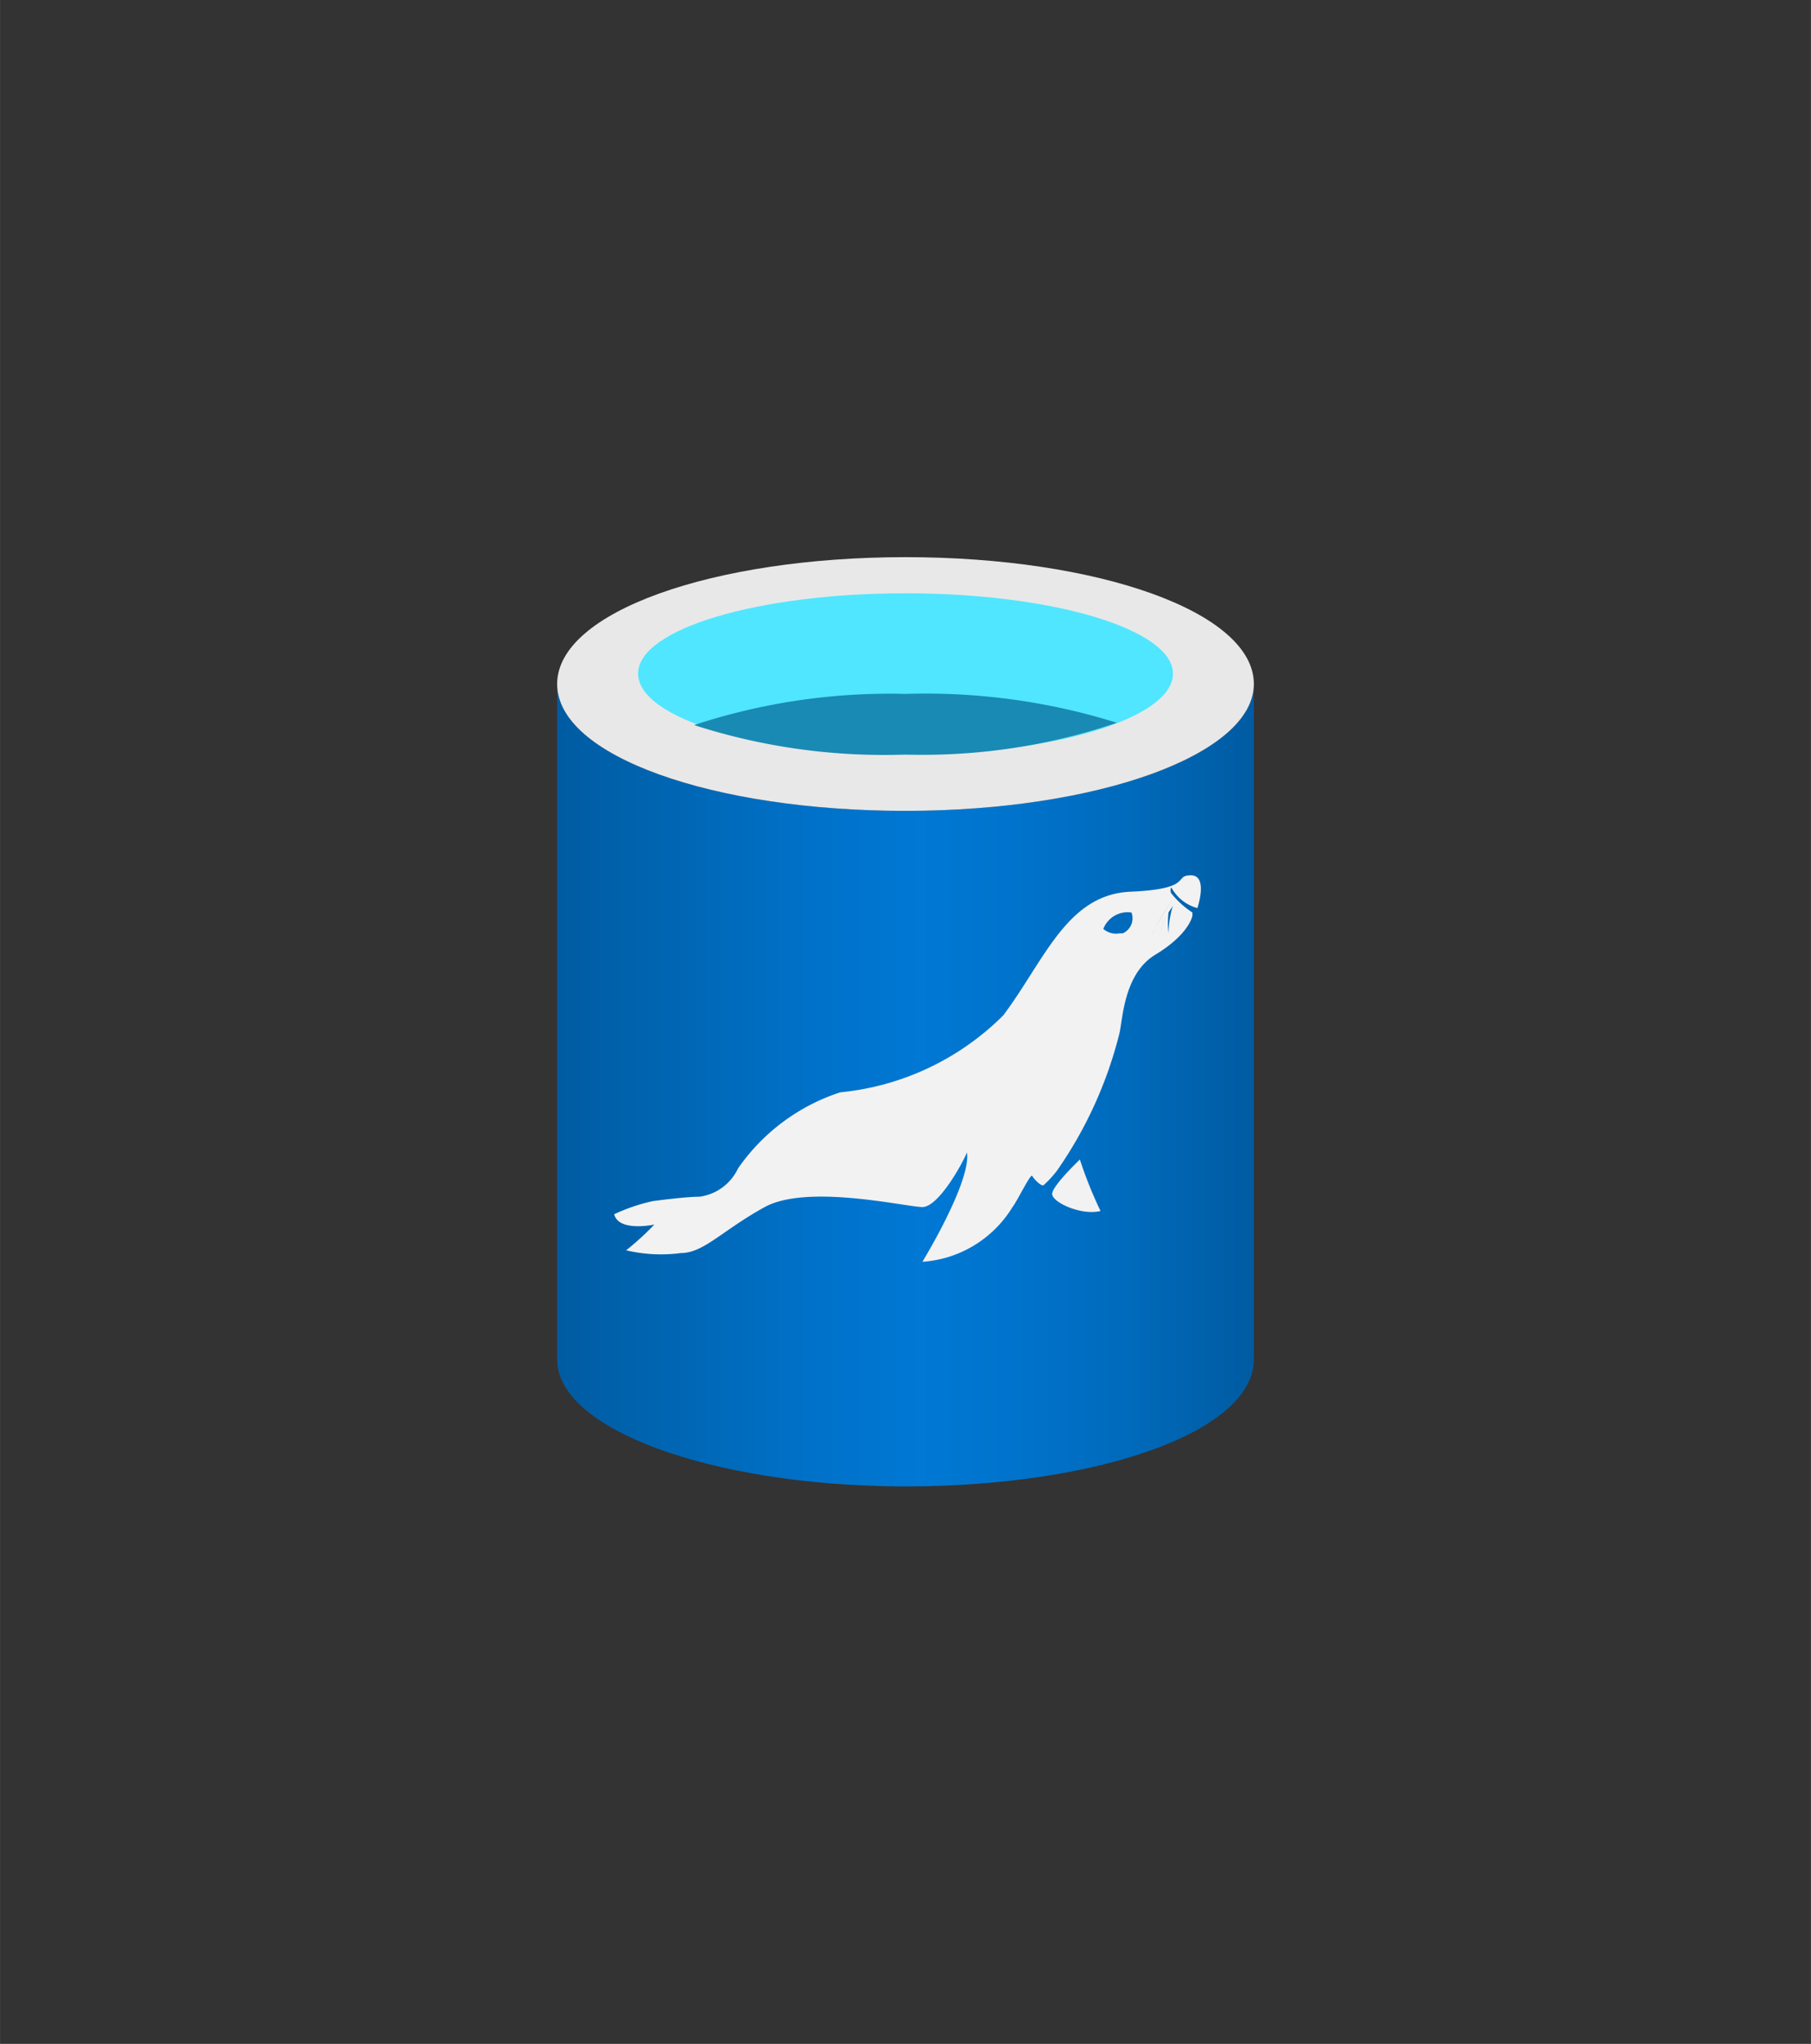 <?xml version="1.0" encoding="UTF-8" standalone="no"?>
<!DOCTYPE svg PUBLIC "-//W3C//DTD SVG 1.1//EN" "http://www.w3.org/Graphics/SVG/1.1/DTD/svg11.dtd">
<!-- Generated by Microsoft Visio, SVG Export Azure Database for MariaDB.svg Page-1 -->
<svg xmlns="http://www.w3.org/2000/svg" xmlns:xlink="http://www.w3.org/1999/xlink" xmlns:ev="http://www.w3.org/2001/xml-events"
		width="1.535in" height="1.732in" viewBox="0 0 110.52 124.709" xml:space="preserve" color-interpolation-filters="sRGB"
		class="st6">
	<rect x="0" y="0" width="110.52" height="124.709" fill="#333333" stroke="none"/>
	<style type="text/css">
	<![CDATA[
		.st1 {fill:url(#grad0-6);stroke:none;stroke-linecap:butt;stroke-width:34}
		.st2 {fill:#e8e8e8;stroke:none;stroke-linecap:butt;stroke-width:34}
		.st3 {fill:#50e6ff;stroke:none;stroke-linecap:butt;stroke-width:34}
		.st4 {fill:#198ab3;stroke:none;stroke-linecap:butt;stroke-width:34}
		.st5 {fill:#f2f2f2;stroke:none;stroke-linecap:butt;stroke-width:34}
		.st6 {fill:none;fill-rule:evenodd;font-size:12px;overflow:visible;stroke-linecap:square;stroke-miterlimit:3}
	]]>
	</style>

	<defs id="Patterns_And_Gradients">
		<linearGradient id="grad0-6" x1="0" y1="0" x2="1" y2="0" gradientTransform="rotate(0 0.5 0.5)">
			<stop offset="0" stop-color="#005ba1" stop-opacity="1"/>
			<stop offset="0.07" stop-color="#0060a9" stop-opacity="1"/>
			<stop offset="0.36" stop-color="#0071c8" stop-opacity="1"/>
			<stop offset="0.52" stop-color="#0078d4" stop-opacity="1"/>
			<stop offset="0.64" stop-color="#0074cd" stop-opacity="1"/>
			<stop offset="0.82" stop-color="#006abb" stop-opacity="1"/>
			<stop offset="1" stop-color="#005ba1" stop-opacity="1"/>
		</linearGradient>
	</defs>
	<g>
		<title>Page-1</title>
		<g id="group7675-1" transform="translate(34,-34.016)">
			<title>Azure Database for MariaDB</title>
			<g id="group7676-2">
				<title>Icon-databases-123</title>
				<g id="shape7677-3">
					<title>Sheet.7677</title>
					<path d="M21.26 83.49 C9.52 83.49 0 80.15 0 75.75 L0 116.97 C0 121.21 9.35 124.64 20.96 124.71 L21.26 124.71
								 C33 124.71 42.52 121.37 42.52 116.97 L42.52 75.75 C42.52 80.05 33 83.49 21.26 83.49 Z" class="st1"/>
				</g>
				<g id="shape7678-7" transform="translate(0,-41.219)">
					<title>Sheet.7678</title>
					<path d="M42.52 116.97 C42.52 121.27 33 124.71 21.26 124.71 C9.52 124.71 0 121.37 0 116.97 C0 112.57 9.52 109.23
								 21.26 109.23 C33 109.23 42.52 112.57 42.52 116.97 Z" class="st2"/>
				</g>
				<g id="shape7679-9" transform="translate(4.942,-44.654)">
					<title>Sheet.7679</title>
					<path d="M32.64 119.77 C32.64 122.51 25.31 124.71 16.32 124.71 C7.33 124.71 0 122.51 0 119.77 C0 117.04 7.33
								 114.87 16.32 114.87 C25.31 114.87 32.64 117.07 32.64 119.77 Z" class="st3"/>
				</g>
				<g id="shape7680-11" transform="translate(8.358,-44.654)">
					<title>Sheet.7680</title>
					<path d="M12.9 121.01 A38.307 38.518 -180 0 0 0 122.91 A37.876 38.084 -180 0 0 12.9 124.71 A36.981 37.184
								 -180 0 0 25.8 122.77 A39.269 39.485 -180 0 0 12.9 121.01 Z" class="st4"/>
				</g>
				<g id="shape7681-13" transform="translate(3.482,-13.706)">
					<title>Sheet.7681</title>
					<path d="M35.19 101.13 C34.1 101.13 35.39 101.96 31.51 102.13 C27.63 102.3 26.27 106.3 23.75 109.67 A16.351
								 16.441 0 0 1 13.8 114.37 A12.172 12.239 -180 0 0 7.56 119.01 A3.051 3.068 0 0 1 5.21 120.74
								 C4.31 120.74 2.35 121.01 2.35 121.01 A11.144 11.205 -180 0 0 -0 121.81 C0.27 122.91 2.45 122.44
								 2.45 122.44 A17.413 17.508 0 0 1 0.73 124.01 A9.287 9.338 -180 0 0 4.05 124.18 C5.47 124.18
								 6.57 122.81 9.19 121.37 C11.81 119.94 17.84 121.37 18.81 121.37 C19.77 121.37 21.19 118.84 21.53
								 118.04 C21.79 119.84 18.81 124.71 18.81 124.71 A6.998 7.037 -180 0 0 24.31 121.37 C24.58 121.04
								 25.41 119.31 25.51 119.47 C25.6 119.64 26.04 120.11 26.2 120.04 A6.235 6.27 -180 0 0 27.03
								 119.14 A25.14 25.278 -180 0 0 30.81 110.87 C31.04 110.07 31.04 107.17 33.03 105.97 C35.02 104.77
								 35.29 103.67 35.29 103.57 L35.29 103.4 A5.406 5.436 0 0 1 34 102.23 a0.365 0.367 0 0 1
								 6.39488E-14 -0.367 A2.554 2.568 -180 0 0 35.59 103.13 C35.59 103.13 36.28 101.13 35.19 101.13
								 ZM31.04 104.67 L30.85 104.67 A1.194 1.201 0 0 1 29.85 104.4 A1.592 1.601 0 0 1 31.57 103.4 a0.995
								 1 0 0 1 -0.531 1.267 ZM32.9 104.67 A9.32 9.371 0 0 1 34 102.73 A10.348 10.405 -180
								 0 0 32.84 104.8 L32.9 104.67 ZM34.1 102.97 A6.003 6.036 -180 0 0 33.83 104.67 A5.605 5.636
								 0 0 1 33.83 103.4 A4.643 4.669 -180 0 0 33.3 104.7 A4.444 4.469 0 0 1 34.03 103.1 L34.1
								 102.97 ZM28.42 118.47 C28.42 118.47 26.8 120.01 26.73 120.54 C26.67 121.07 28.52 121.91 29.68 121.61
								 A25.14 25.278 0 0 1 28.42 118.47 Z" class="st5"/>
				</g>
			</g>
		</g>
	</g>
</svg>
